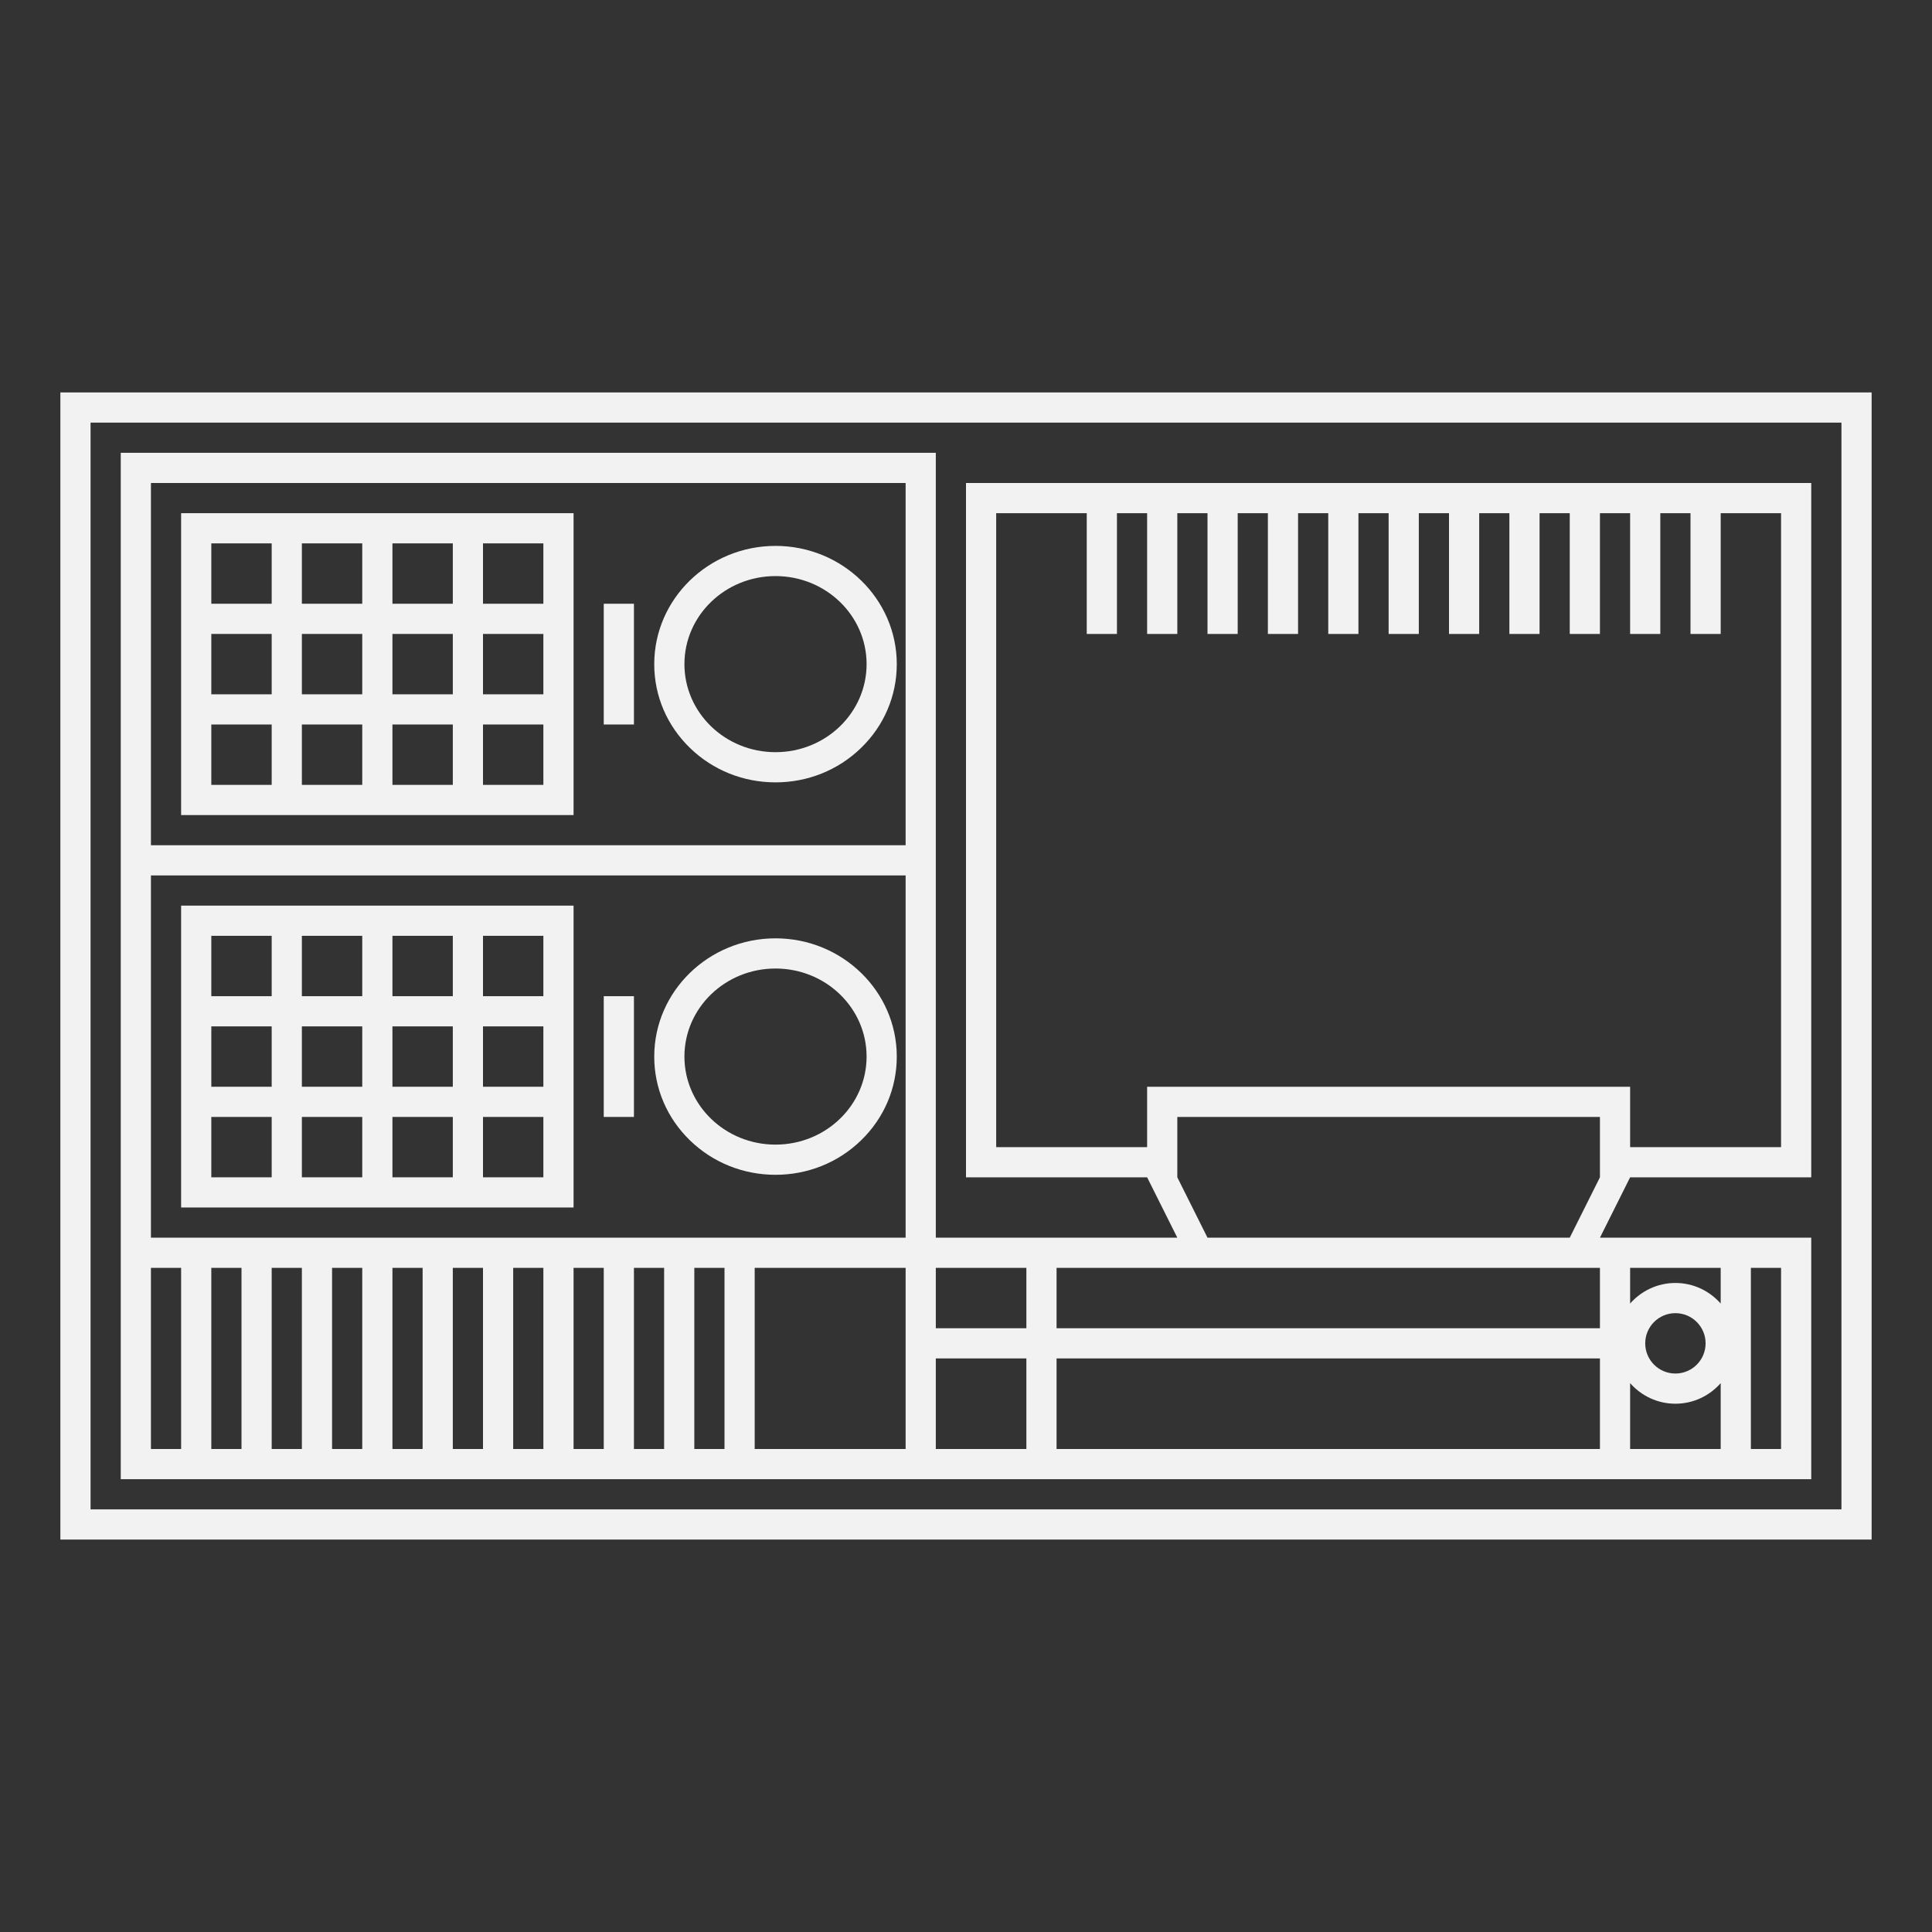<?xml version="1.0" encoding="UTF-8" standalone="no"?>
<svg
   xmlns:dc="http://purl.org/dc/elements/1.1/"
   xmlns:cc="http://creativecommons.org/ns#"
   xmlns:rdf="http://www.w3.org/1999/02/22-rdf-syntax-ns#"
   xmlns:svg="http://www.w3.org/2000/svg"
   xmlns="http://www.w3.org/2000/svg"
   viewBox="0 0 320 320"
   height="320"
   width="320"
   xml:space="preserve"
   version="1.1"
   id="svg2"><rect x="0" y="0" width="320" height="320" fill="#333333" stroke="none"/><defs
     id="defs6"><clipPath
       id="clipPath18"
       clipPathUnits="userSpaceOnUse"><path
         id="path20"
         d="M 0,256 256,256 256,0 0,0 0,256 Z" /></clipPath></defs><g
     transform="matrix(1.25,0,0,-1.25,0,320)"
     id="g10"><path
       id="path12"
       style="fill:#f2f2f2;fill-opacity:1;fill-rule:nonzero;stroke:none"
       d="m 244,56 -232,0 0,144 232,0 0,-144 z m 0,148 -232,0 -4,0 0,-4 0,-144 0,-4 4,0 232,0 4,0 0,4 0,144 0,4 -4,0 z" /><g
       id="g14"><g
         clip-path="url(#clipPath18)"
         id="g16"><g
           transform="translate(102.759,156.333)"
           id="g22"><path
             id="path24"
             style="fill:#f2f2f2;fill-opacity:1;fill-rule:nonzero;stroke:none"
             d="m 0,0 0,0 c -6.666,0 -12.07,5.225 -12.069,11.668 0.001,6.443 5.404,11.665 12.069,11.665 0,0 0,0 0,0 6.664,0 12.068,-5.223 12.069,-11.665 C 12.069,5.224 6.666,0 0,0 m 0,27.333 c -8.859,0 -16.068,-7.027 -16.069,-15.664 C -16.07,7.458 -14.381,3.506 -11.315,0.542 -8.286,-2.387 -4.268,-4 0,-4 c 4.267,0 8.285,1.613 11.314,4.542 3.067,2.964 4.755,6.916 4.755,11.126 C 16.067,20.306 8.859,27.333 0,27.333" /></g><path
           id="path26"
           style="fill:#f2f2f2;fill-opacity:1;fill-rule:nonzero;stroke:none"
           d="m 64,184 8,0 0,-8 -8,0 0,8 z m 8,-20 -8,0 0,8 8,0 0,-8 z m 0,-12 -8,0 0,8 8,0 0,-8 z m -12,0 -8,0 0,8 8,0 0,-8 z m -12,0 -8,0 0,8 8,0 0,-8 z m -12,0 -8,0 0,8 8,0 0,-8 z m -8,20 8,0 0,-8 -8,0 0,8 z m 0,12 8,0 0,-8 -8,0 0,8 z m 12,0 8,0 0,-8 -8,0 0,8 z m 0,-12 8,0 0,-8 -8,0 0,8 z m 20,-8 -8,0 0,8 8,0 0,-8 z m -8,20 8,0 0,-8 -8,0 0,8 z m 12,4 -4,0 -8,0 -4,0 -8,0 -4,0 -8,0 -4,0 0,-4 0,-8 0,-4 0,-8 0,-4 0,-8 0,-4 4,0 8,0 4,0 8,0 4,0 8,0 4,0 8,0 4,0 0,4 0,8 0,4 0,8 0,4 0,8 0,4 -4,0 -8,0 z" /><path
           id="path28"
           style="fill:#f2f2f2;fill-opacity:1;fill-rule:nonzero;stroke:none"
           d="m 80,160 4,0 0,16 -4,0 0,-16 z" /><g
           transform="translate(102.759,127.666)"
           id="g30"><path
             id="path32"
             style="fill:#f2f2f2;fill-opacity:1;fill-rule:nonzero;stroke:none"
             d="M 0,0 C 0,0 0,0 0,0 6.664,0 12.068,-5.222 12.069,-11.665 12.069,-18.109 6.666,-23.333 0,-23.333 l 0,0 c -6.666,0 -12.07,5.224 -12.069,11.668 C -12.068,-5.222 -6.665,0 0,0 m 0,-27.333 c 4.267,0 8.285,1.613 11.314,4.541 3.067,2.965 4.755,6.917 4.755,11.127 C 16.067,-3.027 8.859,4 0,4 c -8.859,0 -16.068,-7.027 -16.069,-15.665 -0.001,-4.21 1.688,-8.162 4.754,-11.127 3.029,-2.928 7.047,-4.541 11.315,-4.541" /></g><path
           id="path34"
           style="fill:#f2f2f2;fill-opacity:1;fill-rule:nonzero;stroke:none"
           d="m 36,100 -8,0 0,8 8,0 0,-8 z m -8,20 8,0 0,-8 -8,0 0,8 z m 0,12 8,0 0,-8 -8,0 0,8 z m 12,0 8,0 0,-8 -8,0 0,8 z m 12,0 8,0 0,-8 -8,0 0,8 z m 12,0 8,0 0,-8 -8,0 0,8 z m 8,-20 -8,0 0,8 8,0 0,-8 z m 0,-12 -8,0 0,8 8,0 0,-8 z m -12,0 -8,0 0,8 8,0 0,-8 z m 0,12 -8,0 0,8 8,0 0,-8 z m -20,8 8,0 0,-8 -8,0 0,8 z m 8,-20 -8,0 0,8 8,0 0,-8 z m -12,-4 4,0 8,0 4,0 8,0 4,0 8,0 4,0 0,4 0,8 0,4 0,8 0,4 0,8 0,4 -4,0 -8,0 -4,0 -8,0 -4,0 -8,0 -4,0 -8,0 -4,0 0,-4 0,-8 0,-4 0,-8 0,-4 0,-8 0,-4 4,0 8,0 z" /><path
           id="path36"
           style="fill:#f2f2f2;fill-opacity:1;fill-rule:nonzero;stroke:none"
           d="m 84,124 -4,0 0,-16 4,0 0,16 z" /><g
           transform="translate(212,112)"
           id="g38"><path
             id="path40"
             style="fill:#f2f2f2;fill-opacity:1;fill-rule:nonzero;stroke:none"
             d="M 0,0 -2.154,0 -56,0 l -4,0 0,-4 0,-4 -20,0 0,84 12,0 0,-16 4,0 0,16 4,0 0,-16 4,0 0,16 4,0 0,-16 4,0 0,16 4,0 0,-16 4,0 0,16 4,0 0,-16 4,0 0,16 4,0 0,-16 4,0 0,16 4,0 0,-16 4,0 0,16 4,0 0,-16 4,0 0,16 4,0 0,-16 4,0 0,16 4,0 0,-16 4,0 0,16 4,0 0,-16 4,0 0,16 8,0 L 24,-8 4,-8 4,-4 4,0 1.846,0 0,0 Z m 0,-12 -4,-8 -48,0 -4,8 0,8 56,0 0,-8 z m 0,-20 -72,0 0,8 72,0 0,-8 z m 0,-8 0,-4 0,-4 -72,0 0,4 0,4 0,4 72,0 0,-4 z m -76,8 -12,0 0,8 12,0 0,-8 z m 0,-8 0,-4 0,-4 -12,0 0,4 0,4 0,4 12,0 0,-4 z m 80,-4 0,4 0,0.727 C 5.467,-40.941 7.609,-42 10,-42 c 2.391,0 4.533,1.059 6,2.727 l 0,-4.727 0,-4 -12,0 0,4 z m 10,10 c 0,-2.209 -1.791,-4 -4,-4 -2.209,0 -4,1.791 -4,4 0,2.209 1.791,4 4,4 2.209,0 4,-1.791 4,-4 m -10,10 12,0 0,-4.727 C 14.533,-27.059 12.391,-26 10,-26 7.609,-26 5.467,-27.059 4,-28.727 L 4,-24 Z m 16,-20 0,20 4,0 0,-24 -4,0 0,4 z m -112,76 -100,0 0,48 100,0 0,-48 z m 0,-52 -100,0 0,48 100,0 0,-48 z m 0,-24 0,-4 -20,0 0,24 20,0 0,-20 z m -24,-4 -4,0 0,24 4,0 0,-24 z m -8,0 -4,0 0,24 4,0 0,-24 z m -8,0 -4,0 0,24 4,0 0,-24 z m -8,0 -4,0 0,24 4,0 0,-24 z m -8,0 -4,0 0,24 4,0 0,-24 z m -8,0 -4,0 0,24 4,0 0,-24 z m -8,0 -4,0 0,24 4,0 0,-24 z m -8,0 -4,0 0,24 4,0 0,-24 z m -8,0 -4,0 0,24 4,0 0,-24 z m -8,0 -4,0 0,24 4,0 0,-24 z m 216,36 0,92 -12,0 -4,0 -4,0 -4,0 -4,0 -4,0 -4,0 -4,0 -4,0 -4,0 -4,0 -4,0 -4,0 -4,0 -4,0 -4,0 -4,0 -4,0 -4,0 -4,0 -4,0 -4,0 -16,0 0,-92 24,0 4,-8 -32,0 0,48 0,4 0,48 0,4 -4,0 -100,0 -4,0 0,-4 0,-48 0,-4 0,-48 0,-4 0,-24 0,-4 4,0 216,0 4,0 0,4 0,24 0,4 -4,0 -4,0 -4,0 -16,0 4,8 24,0 z" /></g></g></g></g></svg>